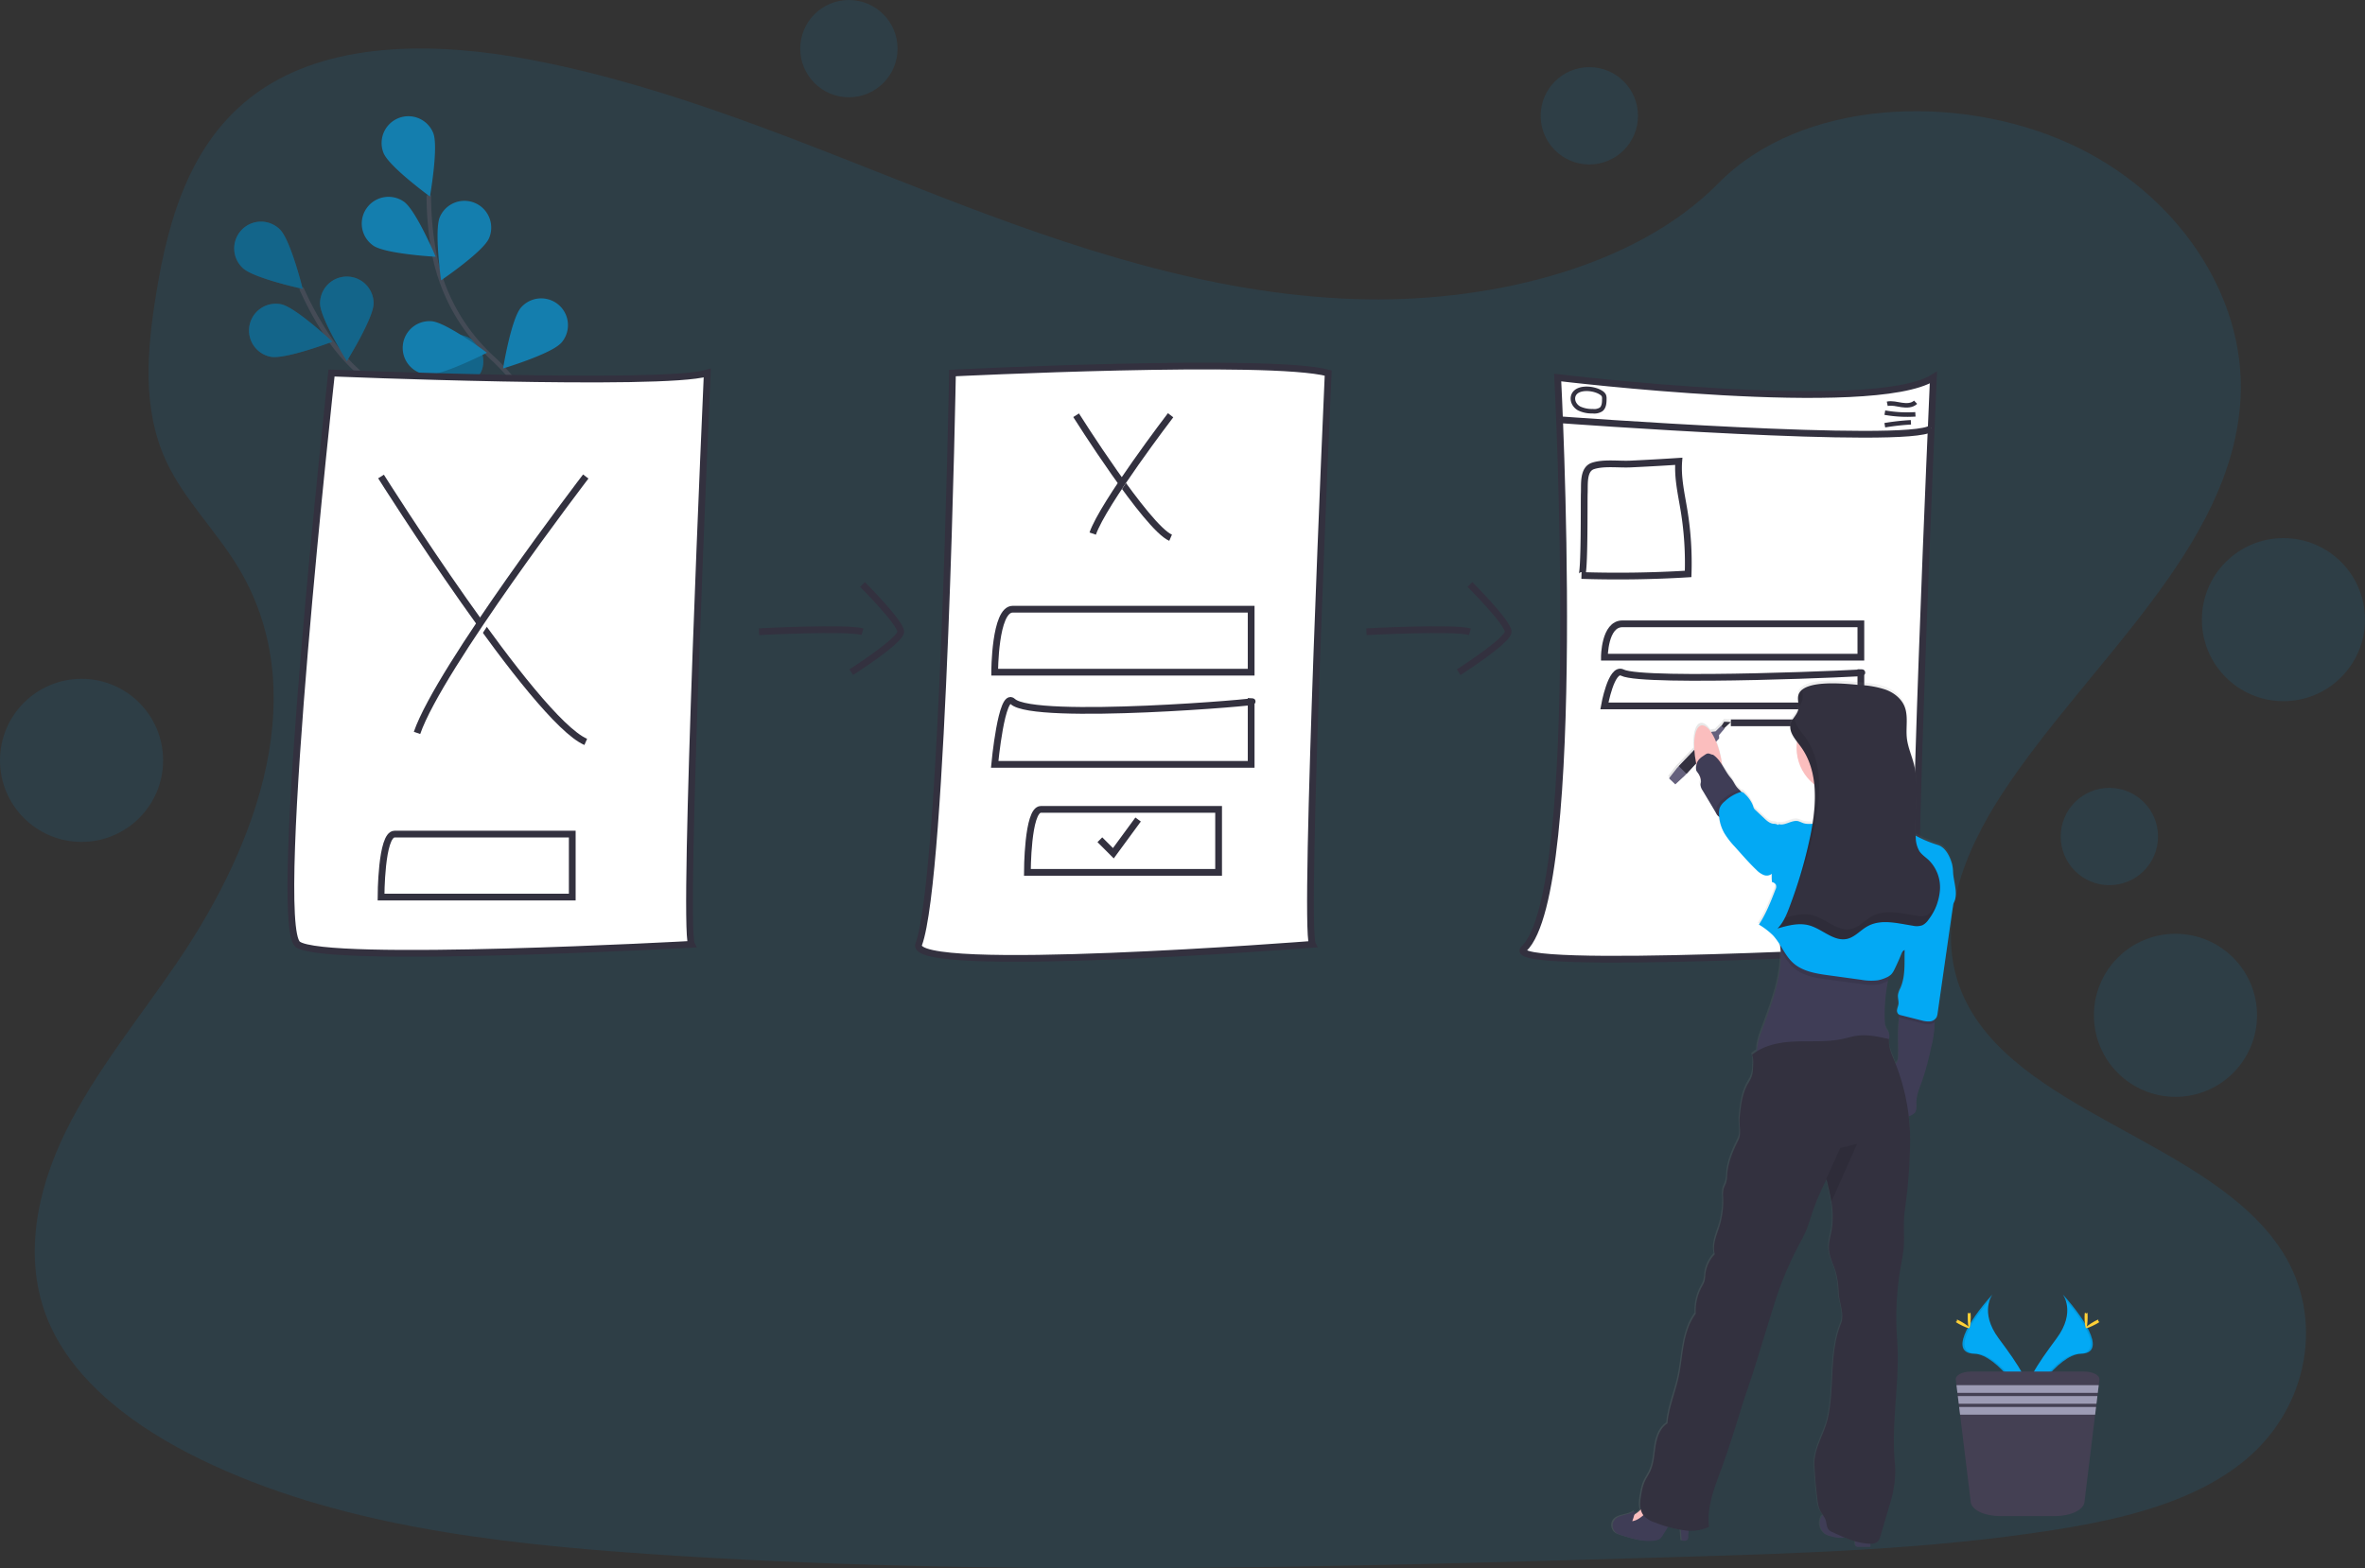 <svg id="bcfca5f0-de0d-458d-b0e1-91947ae777e0" data-name="Layer 1" xmlns="http://www.w3.org/2000/svg" xmlns:xlink="http://www.w3.org/1999/xlink" width="1051.2" height="697.24" viewBox="0 0 1051.2 697.24"><rect x="0" y="0" width="1051.2" height="697.24" fill="#333333" stroke="none"/><defs><linearGradient id="f84b3174-8b9f-4dd8-bfe3-ee12ab3891b1" x1="790.73" y1="596.5" x2="943.73" y2="596.5" gradientUnits="userSpaceOnUse"><stop offset="0" stop-color="gray" stop-opacity="0.25"/><stop offset="0.54" stop-color="gray" stop-opacity="0.12"/><stop offset="1" stop-color="gray" stop-opacity="0.1"/></linearGradient></defs><title>user flow</title><path d="M676.41,234.35c-64.72-2.25-126.36-23.14-185.22-46S374,140.16,310.85,128.05c-40.63-7.79-87.09-8.89-119.83,12.89-31.5,21-41.68,57.15-47.16,90.73-4.11,25.26-6.53,51.84,4.75,75.49,7.83,16.42,21.74,30.22,31.36,45.95,33.46,54.72,9.81,122.2-26.46,175.63-17,25.07-36.74,49-49.87,75.66s-19.2,57.25-7.72,84.47c11.39,27,38.52,47.24,67.91,61.49,59.68,28.95,130,37.23,198.61,41.92,151.82,10.39,304.46,5.89,456.68,1.39,56.34-1.67,112.93-3.36,168.35-12.07,30.77-4.84,62.55-12.51,84.89-31.05,28.36-23.53,35.39-63.38,16.39-92.88-31.88-49.49-120-61.78-142.31-114.9-12.27-29.23.33-61.79,18.15-88.91,38.24-58.16,102.33-109.19,105.71-175.67,2.32-45.67-28.49-91.39-76.13-113-49.94-22.64-119.18-19.8-156,17.69C800.21,221.48,733.55,236.33,676.41,234.35Z" transform="translate(-74.4 -101.38)" fill="#03a9f4" opacity="0.1"/><g id="abffebd3-2ac6-4c6b-a0d4-e62621854ed7" data-name="flowers" opacity="0.6"><path d="M332.74,347.09s-27.49-48.69-68.88-62.72A84.75,84.75,0,0,1,221,252.27a142.27,142.27,0,0,1-12.66-22.77" transform="translate(-74.4 -101.38)" fill="none" stroke="#535461" stroke-miterlimit="10" stroke-width="2"/><path d="M182.26,220.5c4.71,4.58,26.68,9.31,26.68,9.31s-5.39-21.81-10.11-26.39a11.9,11.9,0,1,0-16.57,17.08Z" transform="translate(-74.4 -101.38)" fill="#03a9f4"/><path d="M194.68,260c6.45,1.28,27.46-6.69,27.46-6.69s-16.38-15.38-22.83-16.66A11.9,11.9,0,1,0,194.68,260Z" transform="translate(-74.4 -101.38)" fill="#03a9f4"/><path d="M239.93,302.69c6.21-2.15,20.33-19.63,20.33-19.63s-21.91-5-28.12-2.86a11.9,11.9,0,0,0,7.79,22.49Z" transform="translate(-74.4 -101.38)" fill="#03a9f4"/><path d="M281.44,327.31c6.49-1.07,23.36-15.92,23.36-15.92s-20.74-8.64-27.23-7.57a11.9,11.9,0,0,0,3.87,23.49Z" transform="translate(-74.4 -101.38)" fill="#03a9f4"/><path d="M240.46,236.24c0,6.58-11.89,25.64-11.89,25.64s-11.91-19-11.91-25.63a11.9,11.9,0,0,1,23.8,0Z" transform="translate(-74.4 -101.38)" fill="#03a9f4"/><path d="M288.65,265.64c-2,6.28-19,20.91-19,20.91s-5.66-21.75-3.7-28a11.9,11.9,0,0,1,22.72,7.11Z" transform="translate(-74.4 -101.38)" fill="#03a9f4"/><path d="M331.56,300.64c-.87,6.52-15.21,23.83-15.21,23.83s-9.26-20.48-8.38-27a11.9,11.9,0,0,1,23.59,3.17Z" transform="translate(-74.4 -101.38)" fill="#03a9f4"/><path d="M182.26,220.5c4.71,4.58,26.68,9.31,26.68,9.31s-5.39-21.81-10.11-26.39a11.9,11.9,0,1,0-16.57,17.08Z" transform="translate(-74.4 -101.38)" opacity="0.25"/><path d="M194.68,260c6.45,1.28,27.46-6.69,27.46-6.69s-16.38-15.38-22.83-16.66A11.9,11.9,0,1,0,194.68,260Z" transform="translate(-74.4 -101.38)" opacity="0.25"/><path d="M239.93,302.69c6.21-2.15,20.33-19.63,20.33-19.63s-21.91-5-28.12-2.86a11.9,11.9,0,0,0,7.79,22.49Z" transform="translate(-74.4 -101.38)" opacity="0.25"/><path d="M281.44,327.31c6.49-1.07,23.36-15.92,23.36-15.92s-20.74-8.64-27.23-7.57a11.9,11.9,0,0,0,3.87,23.49Z" transform="translate(-74.4 -101.38)" opacity="0.25"/><path d="M240.46,236.24c0,6.58-11.89,25.64-11.89,25.64s-11.91-19-11.91-25.63a11.9,11.9,0,0,1,23.8,0Z" transform="translate(-74.4 -101.38)" opacity="0.25"/><path d="M288.65,265.64c-2,6.28-19,20.91-19,20.91s-5.66-21.75-3.7-28a11.9,11.9,0,0,1,22.72,7.11Z" transform="translate(-74.4 -101.38)" opacity="0.25"/><path d="M331.56,300.64c-.87,6.52-15.21,23.83-15.21,23.83s-9.26-20.48-8.38-27a11.9,11.9,0,0,1,23.59,3.17Z" transform="translate(-74.4 -101.38)" opacity="0.25"/><path d="M331.16,346.13s-5.4-55.66-37.56-85.26a84.76,84.76,0,0,1-26.22-46.73A142.25,142.25,0,0,1,265,188.19" transform="translate(-74.4 -101.38)" fill="none" stroke="#535461" stroke-miterlimit="10" stroke-width="2"/><path d="M244.88,169.41c2.46,6.1,20.62,19.33,20.62,19.33s3.92-22.13,1.46-28.23a11.9,11.9,0,1,0-22.08,8.9Z" transform="translate(-74.4 -101.38)" fill="#03a9f4"/><path d="M240.25,210.54c5.37,3.78,27.81,5,27.81,5s-8.74-20.7-14.12-24.48a11.9,11.9,0,1,0-13.69,19.47Z" transform="translate(-74.4 -101.38)" fill="#03a9f4"/><path d="M264.3,267.93c6.55.55,26.55-9.72,26.55-9.72s-18-13.45-24.55-14a11.9,11.9,0,0,0-2,23.72Z" transform="translate(-74.4 -101.38)" fill="#03a9f4"/><path d="M292.28,307.25c6.37,1.65,27.81-5.09,27.81-5.09s-15.47-16.3-21.83-18a11.9,11.9,0,1,0-6,23Z" transform="translate(-74.4 -101.38)" fill="#03a9f4"/><path d="M291.72,207.39c-2.66,6-21.26,18.62-21.26,18.62s-3.17-22.24-.51-28.25a11.9,11.9,0,1,1,21.77,9.63Z" transform="translate(-74.4 -101.38)" fill="#03a9f4"/><path d="M323.86,253.8c-4.34,4.93-25.86,11.4-25.86,11.4s3.63-22.17,8-27.11a11.9,11.9,0,0,1,17.89,15.71Z" transform="translate(-74.4 -101.38)" fill="#03a9f4"/><path d="M348.9,303.18c-3.44,5.6-23.55,15.62-23.55,15.62s-.17-22.47,3.27-28.08a11.9,11.9,0,1,1,20.28,12.46Z" transform="translate(-74.4 -101.38)" fill="#03a9f4"/></g><path d="M221.76,267.24s147,6,167,0c0,0-11,246-7,254,0,0-163,9-175,0S221.76,267.24,221.76,267.24Z" transform="translate(-74.4 -101.38)" fill="#fff" stroke="#33313f" stroke-miterlimit="10" stroke-width="3"/><path d="M243.76,313.24s68,108,91,118" transform="translate(-74.4 -101.38)" fill="#fff" stroke="#33313f" stroke-miterlimit="10" stroke-width="3"/><path d="M334.76,313.24s-65,85-75,114" transform="translate(-74.4 -101.38)" fill="#fff" stroke="#33313f" stroke-miterlimit="10" stroke-width="3"/><path d="M243.76,472.24" transform="translate(-74.4 -101.38)" fill="#fff" stroke="#33313f" stroke-miterlimit="10" stroke-width="3"/><path d="M328.76,472.24h-79c-6,0-6,28-6,28h85Z" transform="translate(-74.4 -101.38)" fill="#fff" stroke="#33313f" stroke-miterlimit="10" stroke-width="3"/><path d="M497.76,267.24s141-7,167,0c0,0-11,246-7,254,0,0-180.16,14.09-175,0C493.76,491.24,497.76,267.24,497.76,267.24Z" transform="translate(-74.4 -101.38)" fill="#fff" stroke="#33313f" stroke-miterlimit="10" stroke-width="3"/><path d="M552.71,286s31.38,49.85,42,54.46" transform="translate(-74.4 -101.38)" fill="#fff" stroke="#33313f" stroke-miterlimit="10" stroke-width="3"/><path d="M594.71,286s-30,39.23-34.62,52.62" transform="translate(-74.4 -101.38)" fill="#fff" stroke="#33313f" stroke-miterlimit="10" stroke-width="3"/><path d="M630.52,372.24h-106c-8,0-8,28-8,28H630.52Z" transform="translate(-74.4 -101.38)" fill="#fff" stroke="#33313f" stroke-miterlimit="10" stroke-width="3"/><path d="M616.05,461.24h-79c-6,0-6,28-6,28h85Z" transform="translate(-74.4 -101.38)" fill="#fff" stroke="#33313f" stroke-miterlimit="10" stroke-width="3"/><path d="M630.52,413.24c8.05,0-96.62,9-106,0-4.94-4.73-8,28-8,28H630.52Z" transform="translate(-74.4 -101.38)" fill="#fff" stroke="#33313f" stroke-miterlimit="10" stroke-width="3"/><polyline points="488.87 373.36 494.87 379.36 505.87 364.36" fill="#fff" stroke="#33313f" stroke-miterlimit="10" stroke-width="3"/><path d="M766.76,269.24s140,17,167,0c0,0-11,246-7,254,0,0-185.8,10.41-175,0C778.76,497.24,766.76,269.24,766.76,269.24Z" transform="translate(-74.4 -101.38)" fill="#fff" stroke="#33313f" stroke-miterlimit="10" stroke-width="3"/><path d="M786.21,312.74s20.17,32,27,35" transform="translate(-74.4 -101.38)" fill="#fff" stroke="#33313f" stroke-miterlimit="10" stroke-width="3"/><path d="M813.21,312.74S793.93,338,791,346.56" transform="translate(-74.4 -101.38)" fill="#fff" stroke="#33313f" stroke-miterlimit="10" stroke-width="3"/><path d="M901.52,378.74h-106c-8,0-8,14.82-8,14.82H901.52Z" transform="translate(-74.4 -101.38)" fill="#fff" stroke="#33313f" stroke-miterlimit="10" stroke-width="3"/><path d="M843.73,422.74h55.21c8,0,8,14.82,8,14.82h.24" transform="translate(-74.4 -101.38)" fill="#fff" stroke="#33313f" stroke-miterlimit="10" stroke-width="3"/><path d="M901.52,400.43c8.05,0-96.62,4.76-106,0-4.94-2.5-8,14.81-8,14.81H901.52Z" transform="translate(-74.4 -101.38)" fill="#fff" stroke="#33313f" stroke-miterlimit="10" stroke-width="3"/><path d="M767.6,288s155.2,11.47,165.18,3.85" transform="translate(-74.4 -101.38)" fill="#fff" stroke="#33313f" stroke-miterlimit="10" stroke-width="3"/><path d="M913.25,280.91c2.12-.45,4.3.19,6.45.52s4.59.29,6.15-1.21" transform="translate(-74.4 -101.38)" fill="#fff" stroke="#33313f" stroke-miterlimit="10" stroke-width="2"/><path d="M912.18,284.85a57.24,57.24,0,0,0,13.58.75" transform="translate(-74.4 -101.38)" fill="#fff" stroke="#33313f" stroke-miterlimit="10" stroke-width="2"/><path d="M912.16,290.44a103.08,103.08,0,0,1,11.61-1.3" transform="translate(-74.4 -101.38)" fill="#fff" stroke="#33313f" stroke-miterlimit="10" stroke-width="2"/><path d="M776.33,283a13.19,13.19,0,0,0,6,1.21,5.59,5.59,0,0,0,3.74-.81c1.31-1.06,1.42-3,1.42-4.69a3.52,3.52,0,0,0-.22-1.51,3,3,0,0,0-1.07-1.12c-2.47-1.72-7.06-2.42-9.95-1.25C772.29,276.43,772.93,281.15,776.33,283Z" transform="translate(-74.4 -101.38)" fill="#fff" stroke="#33313f" stroke-miterlimit="10" stroke-width="2"/><path d="M820.58,306.48c-.58,7.4,1.19,14.75,2.38,22.08a144.3,144.3,0,0,1,1.78,28q-23.67,1.44-47.4.69c1.47.05,1.1-33.44,1.24-36.52.18-3.94-.66-10.72,3.91-12.2,4.8-1.57,11.56-.6,16.6-.84Q809.83,307.19,820.58,306.48Z" transform="translate(-74.4 -101.38)" fill="#fff" stroke="#33313f" stroke-miterlimit="10" stroke-width="3"/><path d="M411.76,382.24s39-2,46,0" transform="translate(-74.4 -101.38)" fill="none" stroke="#33313f" stroke-miterlimit="10" stroke-width="3"/><path d="M457.76,361.24s17,17,17,21-22,18-22,18" transform="translate(-74.4 -101.38)" fill="none" stroke="#33313f" stroke-miterlimit="10" stroke-width="3"/><path d="M681.76,382.24s39-2,46,0" transform="translate(-74.4 -101.38)" fill="none" stroke="#33313f" stroke-miterlimit="10" stroke-width="3"/><path d="M727.76,361.24s17,17,17,21-22,18-22,18" transform="translate(-74.4 -101.38)" fill="none" stroke="#33313f" stroke-miterlimit="10" stroke-width="3"/><circle cx="377.32" cy="21.63" r="21.63" fill="#03a9f4" opacity="0.1"/><circle cx="706.43" cy="51.49" r="21.63" fill="#03a9f4" opacity="0.1"/><circle cx="937.58" cy="371.93" r="21.63" fill="#03a9f4" opacity="0.1"/><circle cx="1014.95" cy="275.5" r="36.25" fill="#03a9f4" opacity="0.1"/><circle cx="966.96" cy="451.42" r="36.25" fill="#03a9f4" opacity="0.1"/><circle cx="36.25" cy="338.07" r="36.25" fill="#03a9f4" opacity="0.1"/><path d="M942.49,488.14a18.09,18.09,0,0,0-.45-3.59c-.91-3.37-2.93-7.46-6.28-8.48a52.83,52.83,0,0,1-9.93-4.2c-.61-10.72,1.86-21.69-.83-32.08-1-3.8-2.64-7.44-3.09-11.34-.55-4.83.78-10-1.15-14.46-1.52-3.51-4.86-6-8.46-7.3s-7.46-1.64-11.27-2c-4.8-.4-20.34-2.24-25.75,2.06h0a5.35,5.35,0,0,0-1,1l0,0a3.51,3.51,0,0,0-.33.52.35.35,0,0,1,0,.08,6.32,6.32,0,0,0-.27.65h0a3.76,3.76,0,0,0-.16.74,1.9,1.9,0,0,0,0,.25,4.58,4.58,0,0,0,0,.53v.26c0,.19,0,.37,0,.55s0,.15,0,.22c.07.89.21,1.8.21,2.69a5.85,5.85,0,0,1-.12,1.32,9.28,9.28,0,0,1-1.66,3.23h0l-.18.26-.33.48-.26.41-.22.36c-.1.17-.18.34-.27.52l-.15.28a6.11,6.11,0,0,0-.3.85,5.54,5.54,0,0,0,0,2.65,10.15,10.15,0,0,0,1.36,3.16c.25.41.53.81.81,1.21s.46.63.7.94a20,20,0,0,0-.22,2.81,20.65,20.65,0,0,0,7.91,16.25,62,62,0,0,1-.13,12.69c-.1.89-.2,1.77-.32,2.65s-.22,1.47-.33,2.2a10.2,10.2,0,0,1-4.38-.34,20.41,20.41,0,0,0-2-.77c-2.92-.72-5.89,2.18-8.76,1.3,0,.13-.09.26-.13.4a4,4,0,0,0-2-.59c-1.7-.08-3.1-1.32-4.34-2.49l-3.8-3.59a3.85,3.85,0,0,1-.66-.74,4.93,4.93,0,0,1-.46-1.23,14.21,14.21,0,0,0-3.69-5.29,2.5,2.5,0,0,0-1.1-.79,1.35,1.35,0,0,0-.49,0c-.11-.14-.21-.28-.33-.41-.27-.29-.55-.57-.84-.83-1.81-1.68-2-3.12-3.58-5a47.17,47.17,0,0,1-3.73-5.65c-.14-1-.32-2.12-.54-3.22a41.08,41.08,0,0,0-2.18-7.29l1.37-1.5,0-1.49,2.44-2.85-.17-.15,3-2.82-3-.11L839.25,423l-.11-.1-2.5,2.5-1.75.2-.23.24c-1.45-2.16-3-3.34-4.38-3.06-2.33.48-3.49,5-3.12,10.91l-6.93,7.25-.78.82-3.58,4.59,2.81,2.7,4.31-4,.69-.75,4.29-4.65c0,.15.07.3.1.45a12.08,12.08,0,0,0-.22,2.16c0,.85.79,1.46,1.19,2.22a6.08,6.08,0,0,1,1,3.41c0,.42-.18.83-.19,1.26a4.77,4.77,0,0,0,.93,2.59q2.51,4.2,5,8.4c.34.59.7,1.18,1,1.76a.41.41,0,0,1,0,.09,4.25,4.25,0,0,0,1.34,1.53,18.38,18.38,0,0,0,1.65,6.08c.18.37.37.74.57,1.1a35.24,35.24,0,0,0,4.71,6.12l2.39,2.67c2.34,2.63,4.69,5.25,7.24,7.68a9.67,9.67,0,0,0,3.25,2.26,3.63,3.63,0,0,0,3.63-.52c0,1.24,0,2.48,0,3.71a2.65,2.65,0,0,1,1.75,1.14,2.55,2.55,0,0,1-.17,2.16c-2.09,5.39-4.21,10.82-7.4,15.66a33,33,0,0,1,6.2,4.72,27.41,27.41,0,0,1,3.24,4.38c.08.73.15,1.47.2,2.2.74,11.92-3.87,23.75-8,35.11-1.18,3.21-2.49,6.59-2.38,9.93a20.63,20.63,0,0,0-2.25,1.62c.82,2.13.5,4,.42,6.33a11.25,11.25,0,0,1-.84,4c-.39.89-1,1.72-1.43,2.57-2.59,4.57-3.17,10-3.69,15.21-.31,3.16.92,7-.52,9.82-2.46,4.85-4.65,10-5.05,15.38a16.06,16.06,0,0,1-.45,3.6c-.31,1-.87,1.85-1.15,2.83a12.06,12.06,0,0,0-.19,4,38.23,38.23,0,0,1-2.11,14.11c-1.25,3.58-2.62,7.4-1.64,11.07a15.53,15.53,0,0,0-4.23,9.28,14.66,14.66,0,0,1-.33,2.65,13.2,13.2,0,0,1-1.19,2.56,22.4,22.4,0,0,0-2.73,12c-3,4.06-4.49,9.09-5.38,14.08s-1.29,10.07-2.43,15c-1.51,6.53-4.26,13.12-4.81,19.79-3.24,2.08-4.63,6.09-5.26,9.88s-.72,7.76-2.3,11.27c-.82,1.82-2,3.45-2.78,5.3a23.86,23.86,0,0,0-1.21,4.57c-.48,2.45-.9,5.16-.3,7.5a11.29,11.29,0,0,1-2.93,2.24c.15-.62.29-1.25.39-1.88-2.58,2.35-7.25,1.53-9.32,4.34a4.24,4.24,0,0,0,1,5.79,8.16,8.16,0,0,0,2.08.89c4.95,1.59,10.14,3.21,15.27,2.36a4.63,4.63,0,0,0,1.73-.56,5.37,5.37,0,0,0,1.61-1.86l2.31-3.66a47.55,47.55,0,0,0,5.61,1.32q.28,2.39.39,4.8c1,.2,2.34.25,2.81-.67a2.45,2.45,0,0,0,.18-1.11c0-.72.09-1.66.16-2.62l.2,0a19,19,0,0,0,8.85-1.8c-1.08-8.85,2.45-17.51,5.52-25.89,3.23-8.82,6-17.81,8.78-26.79,2-6.31,4.22-12.44,6.17-18.76q3.72-12,7.43-24c1.09-3.52,2.17-7,3.42-10.5a164.43,164.43,0,0,1,9.26-20.64c1-1.88,2-3.75,2.83-5.72,1-2.39,1.71-4.89,2.5-7.35a115,115,0,0,1,6.29-14.79l.18-.37c.81,3.31,1.63,6.68,2.16,10a37.72,37.72,0,0,1,.17,12.36c-.48,2.79-1.39,5.55-1.27,8.37.15,3.92,2.23,7.46,3.26,11.24a43.48,43.48,0,0,1,1.13,8.6c.27,4.49,2.72,9.54,1,13.71-5.34,13.21-2.75,28.13-5.81,42-1.56,7.12-6.37,13.82-6,21.1q.4,7.75,1.36,15.46a14.42,14.42,0,0,0,1.09,4.56,20.52,20.52,0,0,0,1.37,2.23c-.43.18-.81.63-1.12,1.58a6,6,0,0,0,2.22,7,9.66,9.66,0,0,0,2.88,1,15.67,15.67,0,0,0,4.18.58,8.24,8.24,0,0,0,1.31-.17,46.24,46.24,0,0,0,4.74,1.7q0,.62.12,1.23a1.47,1.47,0,0,0,.53,1.13,1.44,1.44,0,0,0,.8.15l5.43,0c0-.45,0-.91,0-1.36a4.43,4.43,0,0,0,3.45-1.13,5.1,5.1,0,0,0,1-2.07q2.22-7.54,4.42-15.07a45.7,45.7,0,0,0,1.55-6.49,44.34,44.34,0,0,0,.59-10.72c-1.92-18.43,2.32-36.92.94-55.4a132.16,132.16,0,0,1,1.7-33.23c.45-2.48,1-5,1.2-7.47.43-4.66-.1-9.37.22-14,.12-1.62.34-3.23.54-4.84A232.42,232.42,0,0,0,923.37,607a92.15,92.15,0,0,0-.61-10,5.89,5.89,0,0,0,2.72-1.6c.9-1.17.67-2.79.66-4.27,0-3.54,1.49-6.89,2.68-10.23a123.37,123.37,0,0,0,3.79-14,49.23,49.23,0,0,0,1.68-11.75c0-.4,0-.8-.06-1.21a3,3,0,0,0,.91-1,5.62,5.62,0,0,0,.48-1.85c.37-2.56.73-5.11,1.1-7.67q.39-2.75.79-5.5,1.59-11.08,3.17-22.18c.28-1.93.55-3.85.83-5.78l.82-5.73c.1-.68.19-1.36.27-2.05C945.08,498.23,942.74,492.78,942.49,488.14ZM916,571.22c-1.19-2.79-2.29-5.66-2-8.69l-.1,0a4.53,4.53,0,0,0-.14-2.82c-.31-.74-.84-1.36-1.17-2.08a7.63,7.63,0,0,1-.54-2.81,76.77,76.77,0,0,1,1.42-18.13c.13-.71.27-1.41.41-2.12a5.36,5.36,0,0,0,1.13-.88,8.19,8.19,0,0,0,1.29-2q1.69-3.4,3.12-6.93c.31-.77.76-1.64,1.53-1.83-.16,5.85.44,11.82-2,17.1a10.64,10.64,0,0,0-1,2.7c-.22,1.48.4,3,.18,4.48-.11.76-.44,1.48-.58,2.23a2.2,2.2,0,0,0,.59,2.12,1.55,1.55,0,0,0,.42.23c-.06.4-.11.81-.14,1.2-.09.82-.12,1.59-.17,2.07a64.42,64.42,0,0,0-.28,7.35c0,2.65.11,5.31.06,8a5.3,5.3,0,0,1-.38,2.27,3.89,3.89,0,0,1-.76,1C916.61,572.79,916.29,572,916,571.22Z" transform="translate(-74.4 -101.38)" fill="url(#f84b3174-8b9f-4dd8-bfe3-ee12ab3891b1)"/><polygon points="766.01 324.14 769.37 321.01 766.37 320.9 764.8 323.3 766.01 324.14" fill="#33313f"/><polygon points="741.84 346.06 745.4 341.49 746.19 340.67 757.09 329.26 760.8 325.37 762.54 325.17 765.04 322.68 766.51 323.97 764.08 326.81 764.13 328.3 760.33 332.42 749.63 344.03 748.94 344.77 744.64 348.75 741.84 346.06" fill="#65617d"/><polygon points="746.19 340.67 757.09 329.26 760.33 332.42 749.63 344.03 746.19 340.67" fill="#33313f"/><ellipse cx="833.81" cy="439.58" rx="5.64" ry="15.97" transform="translate(-145.66 74.91) rotate(-11.58)" fill="#fbbebe"/><path d="M883.62,776.62a6,6,0,0,0,2.21,6.94,9.83,9.83,0,0,0,2.88,1,15.53,15.53,0,0,0,4.16.58c1.74-.09,3.4-.76,5.12-1a.84.84,0,0,1,.59.09.87.87,0,0,1,.23.69,26.43,26.43,0,0,0,.22,2.95,1.13,1.13,0,0,0,1.32,1.27l5.41,0A52,52,0,0,0,904.19,775a3.07,3.07,0,0,0-.4-1,3.19,3.19,0,0,0-1.72-1,9.72,9.72,0,0,0-4.2-.73c-1.74.22-3.21,1.36-4.7,2.3s-3.52,1.77-5.33,1.28S884.54,773.84,883.62,776.62Z" transform="translate(-74.4 -101.38)" fill="#3f3d56"/><path d="M804,772.23a14.92,14.92,0,0,1-5.46,3.71l-.93.45a.5.5,0,0,0-.3.25.54.54,0,0,0,.09.45,6.49,6.49,0,0,0,7.34,2.67,3.93,3.93,0,0,0,1.62-.84,5.36,5.36,0,0,0,1.24-3.23,6.75,6.75,0,0,0-.15-3.68C806.09,768.87,805.58,770.29,804,772.23Z" transform="translate(-74.4 -101.38)" fill="#fbbebe"/><path d="M824.82,784.55a2.32,2.32,0,0,1-.18,1.11c-.46.92-1.78.86-2.8.67a67.25,67.25,0,0,0-1.22-10.11c-1.94-.09-3.35,1.76-4.38,3.4l-2.68,4.26a5.44,5.44,0,0,1-1.61,1.85,4.65,4.65,0,0,1-1.72.56c-5.12.84-10.29-.77-15.23-2.36a8.27,8.27,0,0,1-2.07-.88,4.22,4.22,0,0,1-1-5.78c2.06-2.8,6.72-2,9.29-4.32a22.67,22.67,0,0,1-1.32,4.77c3.46-.52,5.77-3.68,8.56-5.79a5.09,5.09,0,0,1,2.44-1.17,5.4,5.4,0,0,1,2,.22,23.39,23.39,0,0,1,8.8,4.33c1.05.83,2.69,2,3.15,3.28C825.34,780.12,824.81,782.92,824.82,784.55Z" transform="translate(-74.4 -101.38)" fill="#3f3d56"/><circle cx="819.21" cy="332.56" r="20.66" fill="#fbbebe"/><path d="M934.31,555.93a48.83,48.83,0,0,1-1.68,11.71,120.22,120.22,0,0,1-3.77,14c-1.19,3.33-2.69,6.67-2.68,10.2,0,1.47.24,3.09-.65,4.26a6.34,6.34,0,0,1-2.93,1.67,3.64,3.64,0,0,0-2.45,2.18,15.3,15.3,0,0,1-2.09-4.57q-2.68-8.24-5-16.57a2.15,2.15,0,0,1,.13-2,2.38,2.38,0,0,1,.88-.49,9,9,0,0,0,2.76-1.79,4.08,4.08,0,0,0,.93-1.18,5.3,5.3,0,0,0,.38-2.27c0-2.64,0-5.29-.06-7.93a66.34,66.34,0,0,1,.27-7.33c0-.49.09-1.25.17-2.07.15-1.58.45-3.39,1.31-4,1.26-.86,5.06.29,6.51.48,2.48.35,4.95.75,7.41,1.22A20.34,20.34,0,0,1,934.31,555.93Z" transform="translate(-74.4 -101.38)" fill="#3f3d56"/><path d="M850.88,457.08c-.8,1.6-2.72,2.36-4.2,3.38l-5.07,3.48a3.42,3.42,0,0,1-2.5.86,3.3,3.3,0,0,1-1.87-1.75l-.06-.09-1-1.75-5-8.38a4.86,4.86,0,0,1-.93-2.59c0-.42.15-.83.2-1.25a6.19,6.19,0,0,0-1-3.4c-.4-.76-1.21-1.37-1.18-2.21a7.88,7.88,0,0,1,.56-3.24,6.6,6.6,0,0,1,2.18-2.34c.47-.34,1-.66,1.45-1a2.89,2.89,0,0,1,.88-.39c.82-.17,1.64.51,2.48.54,3.62,2.42,5,7,7.85,10.31,1.6,1.87,1.76,3.31,3.57,5a9.29,9.29,0,0,1,.83.83,5.34,5.34,0,0,1,.91,1.3C849.3,455.24,851.3,456.26,850.88,457.08Z" transform="translate(-74.4 -101.38)" fill="#3f3d56"/><path d="M886.34,454.66c1.49,3.15,2.65,6.61,2.22,10.07a6.32,6.32,0,0,1-.86,2.65c-1.44,2.21-4.46,2.6-7.1,2.74a4.19,4.19,0,0,0-3.07,1,2.78,2.78,0,0,0,.19,3.42,7.48,7.48,0,0,0,3.06,2c4.16,1.84,8.64,3.35,13.17,2.92,2.1-.2,4.14-.8,6.23-1.11A62.67,62.67,0,0,1,907,478c2.72-.1,5.43-.37,8.14-.64l7.17-.71a1.58,1.58,0,0,0,1.07-.39c.54-.62-.15-1.53-.8-2-3.82-2.83-8.67-4.76-10.83-9-1-2-1.32-4.37-2.06-6.54s-1.92-4.1-2.37-6.31a41.58,41.58,0,0,1-.33-5.81,7.74,7.74,0,0,0-2-5.32c-1.42-1.33-3.49-1.67-5.44-1.76-4.78-.2-9.86.94-13.26,4.31-.91.91-1.68,1.95-2.63,2.82s-2.21,1.06-1.59,2.14,1.83,1.74,2.49,2.7A22.38,22.38,0,0,1,886.34,454.66Z" transform="translate(-74.4 -101.38)" fill="#fbbebe"/><path d="M927.08,483.7A114.62,114.62,0,0,1,921,506.23a83.28,83.28,0,0,0-3.6,10.11c-.78,3.1-.62,6.42-1.34,9.53-.88,3.86-1.76,7.75-2.47,11.65a76.31,76.31,0,0,0-1.42,18.08,7.62,7.62,0,0,0,.54,2.8c.33.72.87,1.34,1.17,2.07a4.93,4.93,0,0,1-.27,4,11.71,11.71,0,0,1-2.06,3.13c-9.33,2.78-19.29,1.86-29,2.45-9,.55-18,2.39-26.82.85-1-4,.66-8.18,2.1-12.08,4.14-11.33,8.74-23.13,8-35a36.12,36.12,0,0,0-.48-4.12c-1.44-8.41.13-17.12,2.66-25.28,1.58-5.07,1.51-10.49,1.14-15.78a28.71,28.71,0,0,1-.07-5.16,9.22,9.22,0,0,1,1.88-4.83l.15-.21c.11-.17.44-.07.74,0h0a.65.65,0,0,0,.5,0,.23.23,0,0,1,.11-.07.28.28,0,0,1,.29,0c.23.15.35.62.85.71a20,20,0,0,0,2.23.22,11.93,11.93,0,0,1,2.66.38l.12,0a7.91,7.91,0,0,0,3.88-.33,10.38,10.38,0,0,0,2.38-.92,16.58,16.58,0,0,1,1.88-.63c.92-.56.72-3.14.91-4.19a11.51,11.51,0,0,1,.74-3.1,5.26,5.26,0,0,1,4.28-2.49,21.77,21.77,0,0,1,5.14.46c3.72.53,7.54.43,11.21,1.29,1.84.43,3.84,1.09,5.54.25.45.1.52.51.52,1a5.47,5.47,0,0,1-.28,1.37c-.63,2.76,1.54,5.29,3.53,7.3a11.54,11.54,0,0,0,3,2.35c1,.46,2,.65,3,1.15a5.3,5.3,0,0,1,2,1.83,7.42,7.42,0,0,1,1.14,2.91A17.33,17.33,0,0,1,927.08,483.7Z" transform="translate(-74.4 -101.38)" fill="#3f3d56"/><path d="M927.08,483.7A114.62,114.62,0,0,1,921,506.23a83.28,83.28,0,0,0-3.6,10.11c-.78,3.1-.62,6.42-1.34,9.53-.88,3.86-1.76,7.75-2.47,11.65-.21.12-.42.22-.64.32a15.5,15.5,0,0,1-3.92,1.27,24.39,24.39,0,0,1-7.33-.24L887.4,537c-5.7-.76-11.77-1.69-16-5.55-2.34-2.12-3.89-4.92-5.57-7.63a36.12,36.12,0,0,0-.48-4.12c-1.44-8.41.13-17.12,2.66-25.28,1.58-5.07,1.51-10.49,1.14-15.78a28.71,28.71,0,0,1-.07-5.16,9.22,9.22,0,0,1,1.88-4.83,7.61,7.61,0,0,1,.89-.21h0a4.22,4.22,0,0,1,.61-.07l.29,0a4.36,4.36,0,0,1,1,.12c.67.17,1.29.53,1.95.77l.12,0a7.94,7.94,0,0,0,2.66.38c1.32,0,2.68-.22,4-.3a7.36,7.36,0,0,1,4.74.84,27.43,27.43,0,0,1,2.64,2.42,11.87,11.87,0,0,0,3.34,1.81,35.32,35.32,0,0,0,26.61-.57,5.32,5.32,0,0,1,2.67-.67,5.13,5.13,0,0,1,1.93.81c.59.35,1.19.69,1.79,1a7.42,7.42,0,0,1,1.14,2.91A17.33,17.33,0,0,1,927.08,483.7Z" transform="translate(-74.4 -101.38)" opacity="0.1"/><path d="M935.78,477.08a52.55,52.55,0,0,1-11.39-5,5.06,5.06,0,0,0-1.93-.82,5.23,5.23,0,0,0-2.67.68,35.37,35.37,0,0,1-26.61.56,11.63,11.63,0,0,1-3.34-1.81,28.56,28.56,0,0,0-2.63-2.42c-3.29-2.13-7.84.38-11.53-1a20.24,20.24,0,0,0-1.95-.77c-2.91-.72-5.87,2.17-8.74,1.3a47.43,47.43,0,0,0-2.34,8.92,97.08,97.08,0,0,0-.65,10.52c-.06,2.1-.11,4.21,0,6.32a2.65,2.65,0,0,1,1.75,1.14,2.54,2.54,0,0,1-.17,2.14c-2.09,5.38-4.2,10.8-7.38,15.62a32.82,32.82,0,0,1,6.18,4.72c3.51,3.7,5.22,8.88,9,12.3,4.26,3.86,10.34,4.79,16,5.56L901.66,537a24.39,24.39,0,0,0,7.33.24,15.5,15.5,0,0,0,3.92-1.27,7,7,0,0,0,2.18-1.44,8.23,8.23,0,0,0,1.29-2c1.12-2.26,2.16-4.57,3.1-6.91.34-.83.84-1.81,1.74-1.87,5.29-4.78,10.3-9.68,15.59-14.46a34.53,34.53,0,0,0,5.69-6c2.64-3.89.24-9.41,0-14.1a17.27,17.27,0,0,0-.44-3.58C941.13,482.18,939.11,478.1,935.78,477.08Z" transform="translate(-74.4 -101.38)" fill="#03a9f4"/><path d="M850.88,457.08c-.8,1.6-2.72,2.36-4.2,3.38l-5.07,3.48a3.42,3.42,0,0,1-2.5.86,3.3,3.3,0,0,1-1.87-1.75c0-.24,0-.48,0-.72a6.65,6.65,0,0,1,.32-2.39,7.54,7.54,0,0,1,2.24-2.88,18.15,18.15,0,0,1,6.57-4,2.2,2.2,0,0,1,1.21-.12,1.52,1.52,0,0,1,.43.19,5.34,5.34,0,0,1,.91,1.3C849.3,455.24,851.3,456.26,850.88,457.08Z" transform="translate(-74.4 -101.38)" opacity="0.1"/><path d="M862.82,467.65c-1.7-.08-3.09-1.32-4.32-2.49l-3.8-3.58a3.6,3.6,0,0,1-.66-.74,5.26,5.26,0,0,1-.45-1.22,14.34,14.34,0,0,0-3.68-5.28,2.59,2.59,0,0,0-1.1-.79,2.19,2.19,0,0,0-1.21.13,18.15,18.15,0,0,0-6.57,4,7.39,7.39,0,0,0-2.24,2.88,6.65,6.65,0,0,0-.32,2.39,18.36,18.36,0,0,0,1.75,7.68c.18.37.36.74.56,1.1a35.93,35.93,0,0,0,4.7,6.1l2.38,2.67c2.34,2.61,4.68,5.23,7.23,7.65a9.5,9.5,0,0,0,3.23,2.26,3.61,3.61,0,0,0,3.72-.61,5.23,5.23,0,0,0,1.06-1.9c1.55-4,3-8.15,3.09-12.46a44.61,44.61,0,0,0-.21-5.17C865.81,468.44,864.53,467.73,862.82,467.65Z" transform="translate(-74.4 -101.38)" fill="#03a9f4"/><path d="M923.42,607.65a231.06,231.06,0,0,1-2.13,30.07c-.2,1.6-.42,3.21-.53,4.83-.33,4.66.2,9.36-.23,14-.24,2.5-.75,5-1.2,7.45a131.91,131.91,0,0,0-1.69,33.14c1.37,18.43-2.85,36.87-.94,55.25a44.59,44.59,0,0,1-.58,10.69,46.49,46.49,0,0,1-1.55,6.47q-2.21,7.52-4.4,15a5.25,5.25,0,0,1-1,2.07,4.71,4.71,0,0,1-3.75,1.12c-5.77-.19-11.19-2.67-16.43-5.11a5.38,5.38,0,0,1-1.65-1c-1.09-1.13-1-2.92-1.48-4.4s-1.79-2.89-2.53-4.43a14.93,14.93,0,0,1-1.09-4.54q-1-7.69-1.36-15.42c-.37-7.26,4.42-13.94,6-21,3.05-13.88.47-28.76,5.8-41.94,1.67-4.15-.76-9.19-1-13.67a42.55,42.55,0,0,0-1.12-8.58c-1-3.77-3.1-7.3-3.25-11.2-.12-2.82.79-5.57,1.27-8.36a38,38,0,0,0-.17-12.32c-.53-3.36-1.35-6.72-2.16-10l-.18.37a113,113,0,0,0-6.27,14.75c-.79,2.45-1.5,4.94-2.5,7.33-.82,2-1.82,3.82-2.81,5.7a162.73,162.73,0,0,0-9.24,20.58c-1.24,3.46-2.32,7-3.41,10.47q-3.69,12-7.4,24c-1.95,6.31-4.2,12.41-6.15,18.71-2.77,9-5.54,17.92-8.76,26.71-3.06,8.36-6.58,17-5.51,25.83a19,19,0,0,1-8.82,1.79,51.78,51.78,0,0,1-15-3.65,11.5,11.5,0,0,1-5.17-3.08c-2.23-2.71-1.67-6.68-1-10.12a23.57,23.57,0,0,1,1.21-4.56c.75-1.85,1.95-3.48,2.77-5.29,1.58-3.5,1.68-7.45,2.3-11.24s2-7.78,5.24-9.85c.54-6.65,3.29-13.23,4.8-19.73,1.14-4.93,1.52-10,2.41-15s2.36-10,5.38-14a22.3,22.3,0,0,1,2.71-12,12.85,12.85,0,0,0,1.19-2.55,14.44,14.44,0,0,0,.33-2.64,15.54,15.54,0,0,1,4.21-9.26c-1-3.66.4-7.46,1.64-11a37.87,37.87,0,0,0,2.1-14.07,12.32,12.32,0,0,1,.2-4c.28-1,.83-1.85,1.14-2.82a14.84,14.84,0,0,0,.45-3.59c.4-5.4,2.58-10.5,5-15.33,1.43-2.82.21-6.65.52-9.8.52-5.22,1.09-10.61,3.67-15.17a25.83,25.83,0,0,0,1.43-2.57,10.92,10.92,0,0,0,.83-4c.09-2.28.41-4.19-.41-6.31,5.35-4.46,12.66-5.7,19.61-5.95s14,.33,20.81-1.16c2-.44,4-1.07,6.11-1.37,4.8-.7,9.65.4,14.38,1.48-.33,3,.77,5.88,1.95,8.67A93.07,93.07,0,0,1,923.42,607.65Z" transform="translate(-74.4 -101.38)" fill="#33313f"/><path d="M899.87,609.91l-11.48,25.84c-.53-3.36-1.35-6.72-2.16-10l-.18.37.05-.54,6.26-13.78Z" transform="translate(-74.4 -101.38)" opacity="0.1"/><path d="M934.31,555.93a4.53,4.53,0,0,1-2.28.85,11.4,11.4,0,0,1-3.75-.51L919.33,554a3.78,3.78,0,0,1-.82-.28c.15-1.58.45-3.39,1.31-4,1.26-.86,5.06.29,6.51.48,2.48.35,4.95.75,7.41,1.22A20.34,20.34,0,0,1,934.31,555.93Z" transform="translate(-74.4 -101.38)" opacity="0.1"/><path d="M941.91,496.43c.2.83.47,1.65.62,2.49a19.17,19.17,0,0,1-.2,6.18l-.82,5.72-.82,5.76-3.17,22.13-.79,5.48-1.09,7.65a5.82,5.82,0,0,1-.48,1.84,3.86,3.86,0,0,1-3.14,1.85,11.38,11.38,0,0,1-3.74-.51l-8.95-2.26a2.83,2.83,0,0,1-1.09-.45,2.18,2.18,0,0,1-.59-2.11c.13-.76.46-1.47.58-2.23.22-1.48-.41-3-.18-4.47a10.41,10.41,0,0,1,1-2.7c3-6.63,1.26-14.36,2.28-21.56a32.64,32.64,0,0,1,6.84-15.45,43.5,43.5,0,0,1,7.65-7.51c1.13-.87,2.91-2.67,4.31-3C942,492.9,941.62,495.17,941.91,496.43Z" transform="translate(-74.4 -101.38)" fill="#03a9f4"/><path d="M873.81,410.29c-.66,2.09.37,4.4-.1,6.55-.52,2.36-2.73,4-3.36,6.37-1,3.61,2.06,6.9,4.29,9.9,8.3,11.13,7.21,26.55,4.37,40.15a206.21,206.21,0,0,1-9.45,32c-1.24,3.22-2.63,6.51-5.08,8.93,4.6-1.32,9.48-2.65,14.1-1.37,5.84,1.62,10.88,7.29,16.79,6,3.57-.8,6.06-4,9.27-5.7,6-3.23,13.22-1.2,19.92-.17a7.65,7.65,0,0,0,4.35-.22,7.28,7.28,0,0,0,2.64-2.42,24.67,24.67,0,0,0,5.13-13.3,17,17,0,0,0-4.91-13.13c-1.41-1.34-3.11-2.42-4.2-4a12.26,12.26,0,0,1-1.65-6.06c-.8-11,1.88-22.22-.87-32.86-1-3.79-2.64-7.42-3.08-11.31-.55-4.82.77-10-1.15-14.42-1.52-3.5-4.85-6-8.43-7.27a42.21,42.21,0,0,0-11.24-2C895.67,405.48,876.1,403.14,873.81,410.29Z" transform="translate(-74.4 -101.38)" fill="#33313f"/><g opacity="0.1"><path d="M879,473.26a206.9,206.9,0,0,1-9.4,31.87c.69-1.37,1.28-2.81,1.83-4.24a206.33,206.33,0,0,0,9.45-32c2.84-13.59,3.93-29-4.37-40.15-2-2.65-4.57-5.53-4.47-8.66a10.48,10.48,0,0,0-1.7,3.15c-1,3.61,2.06,6.9,4.29,9.9C882.94,444.24,881.85,459.66,879,473.26Z" transform="translate(-74.4 -101.38)"/><path d="M873.83,415.82a10,10,0,0,0,1.76-3.37,17.14,17.14,0,0,0-.12-4.46,4.82,4.82,0,0,0-1.66,2.3C873.25,412.06,873.9,414,873.83,415.82Z" transform="translate(-74.4 -101.38)"/><path d="M933.43,505.9a7.34,7.34,0,0,1-2.65,2.43,7.61,7.61,0,0,1-4.34.22c-6.7-1-14-3.07-19.92.17-3.21,1.74-5.71,4.9-9.27,5.69-5.92,1.32-11-4.34-16.8-6-4.13-1.15-8.49-.2-12.67,1a17.49,17.49,0,0,1-3.3,4.79c4.6-1.32,9.48-2.65,14.1-1.37,5.84,1.62,10.88,7.29,16.79,6,3.56-.8,6.06-4,9.27-5.7,6-3.23,13.22-1.2,19.92-.17a7.65,7.65,0,0,0,4.35-.22,7.28,7.28,0,0,0,2.64-2.42,27.49,27.49,0,0,0,4.14-7.92A29.4,29.4,0,0,1,933.43,505.9Z" transform="translate(-74.4 -101.38)"/></g><path d="M991.29,676.92s5.93,7.76-2.73,19.47S972.74,718,975.63,725.28c0,0,13.08-21.75,23.72-22S1003,690,991.29,676.92Z" transform="translate(-74.4 -101.38)" fill="#03a9f4"/><path d="M991.29,676.92a9.41,9.41,0,0,1,1.21,2.44c10.39,12.2,15.92,23.58,5.94,23.87-9.3.27-20.45,16.89-23.13,21.09.09.33.2.64.32,1,0,0,13.08-21.75,23.72-22S1003,690,991.29,676.92Z" transform="translate(-74.4 -101.38)" opacity="0.1"/><path d="M1002.32,686.81c0,2.73-.31,4.94-.69,4.94s-.68-2.21-.68-4.94.38-1.45.76-1.45S1002.32,684.08,1002.32,686.81Z" transform="translate(-74.4 -101.38)" fill="#ffd037"/><path d="M1006.1,690.07c-2.4,1.3-4.49,2.09-4.67,1.76s1.62-1.66,4-3,1.46-.35,1.64,0S1008.5,688.76,1006.1,690.07Z" transform="translate(-74.4 -101.38)" fill="#ffd037"/><path d="M960,676.92s-5.93,7.76,2.74,19.47,15.81,21.59,12.92,28.89c0,0-13.08-21.75-23.72-22S948.26,690,960,676.92Z" transform="translate(-74.4 -101.38)" fill="#03a9f4"/><path d="M960,676.92a9.41,9.41,0,0,0-1.21,2.44c-10.39,12.2-15.92,23.58-5.94,23.87,9.3.27,20.46,16.89,23.13,21.09-.09.33-.2.64-.32,1,0,0-13.08-21.75-23.72-22S948.26,690,960,676.92Z" transform="translate(-74.4 -101.38)" opacity="0.1"/><path d="M949,686.81c0,2.73.3,4.94.68,4.94s.68-2.21.68-4.94-.38-1.45-.76-1.45S949,684.08,949,686.81Z" transform="translate(-74.4 -101.38)" fill="#ffd037"/><path d="M945.16,690.07c2.4,1.3,4.49,2.09,4.67,1.76s-1.62-1.66-4-3-1.45-.35-1.64,0S942.77,688.76,945.16,690.07Z" transform="translate(-74.4 -101.38)" fill="#ffd037"/><path d="M1007.54,714.83l-.29,2.42-.42,3.42-.17,1.42-.42,3.43-.18,1.42-.41,3.42-4.75,38.9c-.42,3.47-6.1,6.18-12.94,6.18H963.3c-6.84,0-12.51-2.71-12.93-6.18l-4.75-38.9-.42-3.42-.17-1.42-.43-3.43-.17-1.42-.41-3.42-.3-2.42c-.24-2,2.83-3.63,6.7-3.63h50.42C1004.71,711.2,1007.79,712.86,1007.54,714.83Z" transform="translate(-74.4 -101.38)" fill="#444053"/><polygon points="932.85 615.87 932.43 619.28 870.03 619.28 869.62 615.87 932.85 615.87" fill="#9d9cb5"/><polygon points="932.26 620.71 931.84 624.13 870.63 624.13 870.21 620.71 932.26 620.71" fill="#9d9cb5"/><polygon points="931.66 625.56 931.25 628.98 871.22 628.98 870.8 625.56 931.66 625.56" fill="#9d9cb5"/></svg>